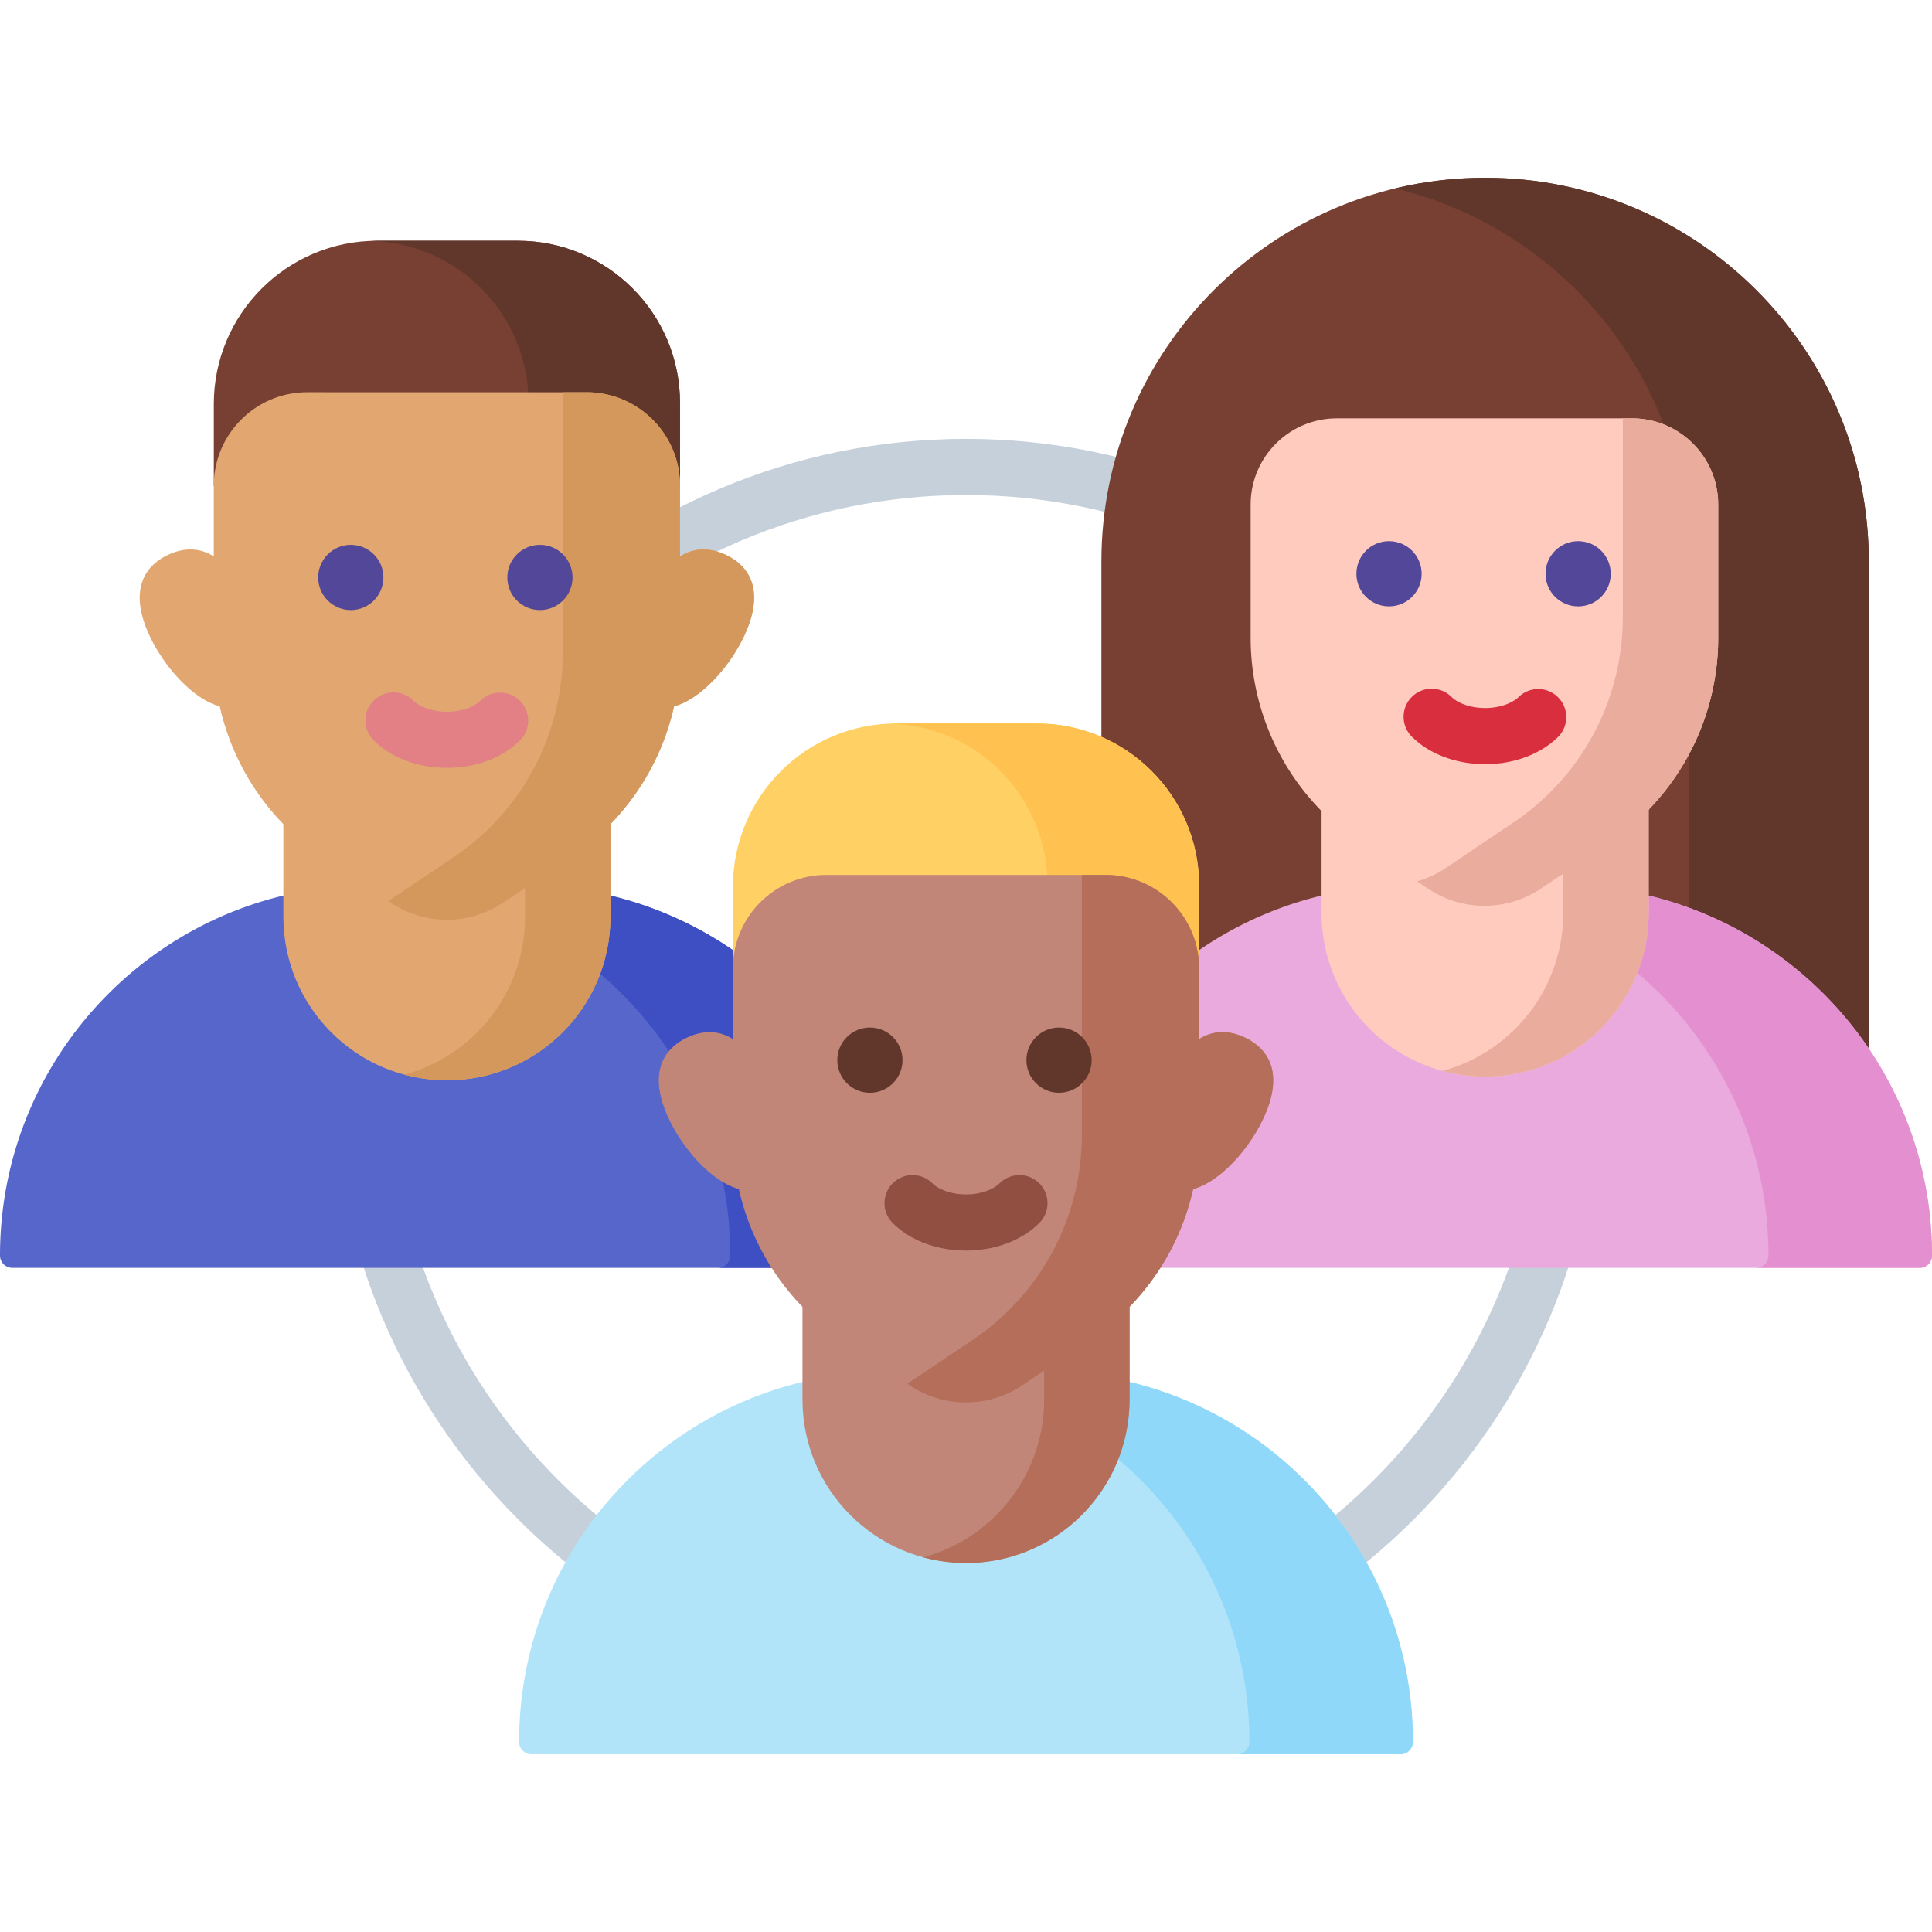 <svg xmlns="http://www.w3.org/2000/svg" version="1.1" xmlns:xlink="http://www.w3.org/1999/xlink" xmlns:svgjs="http://svgjs.com/svgjs" width="512" height="512" x="0" y="0" viewBox="0 0 512 512" style="enable-background:new 0 0 512 512" xml:space="preserve" class="hovered-paths"><g><path fill="#c6d0da" d="M256 451.926c-92.528 0-167.807-75.277-167.807-167.807 0-92.529 75.278-167.806 167.807-167.806s167.806 75.277 167.806 167.806c0 92.53-75.277 167.807-167.806 167.807zm0-320.744c-84.33 0-152.938 68.608-152.938 152.937 0 84.33 68.608 152.938 152.938 152.938 84.329 0 152.937-68.608 152.937-152.938.001-84.329-68.607-152.937-152.937-152.937z" data-original="#c6d0da"></path><path fill="#784033" d="M137.207 63.804H99.959c-23.914 0-43.301 19.386-43.301 43.301v21.627l4 10.16h115.549l4-10.16v-21.927c0-23.749-19.251-43.001-43-43.001z" data-original="#784033"></path><path fill="#61362b" d="M137.207 63.804H99.58c-.409 0-.814.019-1.22.031 23.139.648 41.702 19.595 41.702 42.891v32.165h36.146l4-10.16v-21.927c-.001-23.748-19.252-43-43.001-43z" data-original="#61362b"></path><path fill="#5766cb" d="M233.595 335.991H3.27a3.27 3.27 0 0 1-3.27-3.27c0-54.177 43.919-98.096 98.095-98.096h40.674c54.177 0 98.095 43.919 98.095 98.096a3.268 3.268 0 0 1-3.269 3.27z" data-original="#5766cb"></path><path fill="#3d4fc3" d="M138.77 234.626H98.095c-.445 0-.888.011-1.332.017 53.562.714 96.764 44.347 96.764 98.079a3.27 3.27 0 0 1-3.27 3.27h43.338a3.27 3.27 0 0 0 3.27-3.27c0-54.178-43.919-98.096-98.095-98.096z" data-original="#3d4fc3"></path><path fill="#e2a770" d="M118.433 286.286c-23.935 0-43.338-19.403-43.338-43.338v-59.982h86.676v59.982c-.001 23.935-19.404 43.338-43.338 43.338z" data-original="#e2a770"></path><path fill="#d5985c" d="M139.144 182.965v59.983c0 20.02-13.578 36.86-32.025 41.837a43.382 43.382 0 0 0 11.313 1.501c23.935 0 43.338-19.403 43.338-43.338v-59.983z" data-original="#d5985c"></path><path fill="#e2a770" d="M192.333 147.043c-3.983-1.876-8.216-2.068-12.125.417v-18.729c0-13.686-11.095-24.781-24.781-24.781H81.439c-13.686 0-24.781 11.095-24.781 24.781v18.729c-3.909-2.486-8.142-2.293-12.125-.417-6.776 3.191-10.264 10.036-4.866 21.498 4.205 8.929 12.085 17.008 18.565 18.634a65.283 65.283 0 0 0 27.291 39.944l17.952 12.066a26.813 26.813 0 0 0 29.914 0l5.755-3.868 11.574-11.38s7.921-2.305 11.052-5.532a65.318 65.318 0 0 0 16.863-31.231c6.481-1.625 14.36-9.704 18.565-18.634 5.399-11.46 1.911-18.306-4.865-21.497z" data-original="#e2a770"></path><path fill="#d5985c" d="M192.333 147.043c-3.983-1.876-8.216-2.068-12.125.417v-18.729c0-13.686-11.095-24.781-24.781-24.781h-6.297v68.989a65.28 65.28 0 0 1-28.865 54.18l-17.371 11.676.584.393a26.809 26.809 0 0 0 29.91-.001l17.954-12.068a65.282 65.282 0 0 0 27.291-39.944c6.481-1.625 14.36-9.704 18.565-18.634 5.399-11.461 1.911-18.307-4.865-21.498z" data-original="#d5985c"></path><circle cx="92.969" cy="153.033" r="8.643" fill="#524798" data-original="#524798"></circle><circle cx="143.087" cy="153.033" r="8.643" fill="#524798" data-original="#524798"></circle><path fill="#e28086" d="M118.432 203.488c-7.69 0-14.765-2.657-19.413-7.29a7.433 7.433 0 0 1-.016-10.514 7.433 7.433 0 0 1 10.514-.016c1.366 1.361 4.521 2.951 8.915 2.951 4.396 0 7.55-1.589 8.915-2.951a7.435 7.435 0 0 1 10.499 10.529c-4.646 4.634-11.723 7.291-19.414 7.291z" data-original="#e28086"></path><path fill="#784033" d="M393.567 47.113c-56.158 0-101.683 45.525-101.683 101.682v149.667H495.25V148.796c0-56.158-45.525-101.683-101.683-101.683z" data-original="#784033"></path><path fill="#61362b" d="M393.567 47.113c-8.21 0-16.19.98-23.837 2.817 44.656 10.728 77.846 50.918 77.846 98.866v149.667h47.674V148.796c0-56.158-45.525-101.683-101.683-101.683z" data-original="#61362b"></path><path fill="#eaaadd" d="M508.73 335.991H278.405a3.27 3.27 0 0 1-3.27-3.27c0-54.177 43.919-98.096 98.096-98.096h40.674c54.177 0 98.095 43.919 98.095 98.096a3.27 3.27 0 0 1-3.27 3.27z" data-original="#eaaadd" class=""></path><path fill="#e490d0" d="M413.905 234.626H373.23c-.445 0-.888.011-1.332.017 53.562.714 96.764 44.347 96.764 98.078a3.27 3.27 0 0 1-3.27 3.27h43.338a3.27 3.27 0 0 0 3.27-3.27c0-54.176-43.919-98.095-98.095-98.095z" data-original="#e490d0"></path><path fill="#ffcbbe" d="M393.567 285.308c-23.935 0-43.338-19.403-43.338-43.338v-59.982h86.676v59.982c0 23.935-19.403 43.338-43.338 43.338z" data-original="#ffcbbe" class="hovered-path"></path><path fill="#eaac9d" d="M414.279 181.988v59.983c0 20.02-13.578 36.86-32.025 41.837a43.382 43.382 0 0 0 11.313 1.501c23.935 0 43.338-19.403 43.338-43.338v-59.983z" data-original="#eaac9d"></path><path fill="#ffcbbe" d="M432.484 110.871h-78.191c-12.624 0-22.858 10.234-22.858 22.858v35.305a65.47 65.47 0 0 0 28.948 54.337l18.004 12.101a26.89 26.89 0 0 0 30.001 0l5.89-3.959 10.006-10.288s9.466-3.389 12.62-6.647a65.472 65.472 0 0 0 18.437-45.545v-35.305c.001-12.623-10.233-22.857-22.857-22.857z" data-original="#ffcbbe" class="hovered-path"></path><path fill="#eaac9d" d="M432.484 110.871h-2.427v52.744a65.472 65.472 0 0 1-28.948 54.337l-18.005 12.102a26.847 26.847 0 0 1-7.553 3.512l2.837 1.907a26.889 26.889 0 0 0 30 .001l18.007-12.103a65.466 65.466 0 0 0 28.947-54.335v-35.311c0-12.626-10.234-22.854-22.858-22.854z" data-original="#eaac9d"></path><circle cx="368.104" cy="152.056" r="8.643" fill="#524798" data-original="#524798"></circle><circle cx="418.222" cy="152.056" r="8.643" fill="#524798" data-original="#524798"></circle><path fill="#d82e3d" d="M393.567 202.51c-7.69 0-14.765-2.657-19.413-7.29a7.433 7.433 0 0 1-.016-10.514 7.434 7.434 0 0 1 10.514-.016c1.366 1.361 4.521 2.952 8.915 2.952 4.396 0 7.55-1.589 8.915-2.951a7.436 7.436 0 0 1 10.5 10.529c-4.648 4.633-11.724 7.29-19.415 7.29z" data-original="#d82e3d"></path><path fill="#b1e4f9" d="M371.163 464.887H140.837a3.27 3.27 0 0 1-3.27-3.27c0-54.177 43.919-98.095 98.096-98.095h40.674c54.177 0 98.095 43.919 98.095 98.095a3.268 3.268 0 0 1-3.269 3.27z" data-original="#b1e4f9"></path><path fill="#90d8f9" d="M276.337 363.521h-40.674c-.445 0-.888.011-1.332.017 53.562.714 96.764 44.347 96.764 98.078a3.27 3.27 0 0 1-3.27 3.27h43.338a3.27 3.27 0 0 0 3.27-3.27c0-54.176-43.919-98.095-98.096-98.095z" data-original="#90d8f9"></path><path fill="#ffd064" d="M274.775 191.723h-37.249c-23.914 0-43.301 19.386-43.301 43.301v21.627l5 10.16h114.549l4-10.16v-21.927c.001-23.75-19.251-43.001-42.999-43.001z" data-original="#ffd064"></path><path fill="#ffc250" d="M274.775 191.723h-37.627c-.409 0-.814.019-1.22.031 23.139.648 41.702 19.595 41.702 42.891v32.165h36.146l4-10.16v-21.927c-.001-23.749-19.253-43-43.001-43z" data-original="#ffc250"></path><path fill="#c18678" d="M256 414.204c-23.935 0-43.338-19.403-43.338-43.338v-59.983h86.676v59.983c0 23.935-19.403 43.338-43.338 43.338z" data-original="#c18678" class=""></path><path fill="#b46e59" d="M276.712 310.884v59.983c0 20.02-13.578 36.86-32.025 41.837A43.382 43.382 0 0 0 256 414.205c23.935 0 43.338-19.403 43.338-43.338v-59.983z" data-original="#b46e59" class=""></path><path fill="#c18678" d="M329.9 274.962c-3.983-1.876-8.216-2.068-12.125.417V256.65c0-13.686-11.095-24.781-24.781-24.781h-73.987c-13.686 0-24.781 11.095-24.781 24.781v18.729c-3.909-2.486-8.142-2.293-12.125-.417-6.776 3.191-10.264 10.036-4.866 21.498 4.205 8.929 12.085 17.008 18.565 18.634a65.283 65.283 0 0 0 27.291 39.944l17.952 12.066a26.813 26.813 0 0 0 29.914 0l5.755-3.868 10.085-10.205s9.41-3.48 12.541-6.706a65.32 65.32 0 0 0 16.863-31.232c6.481-1.625 14.36-9.704 18.565-18.634 5.398-11.461 1.91-18.306-4.866-21.497z" data-original="#c18678" class=""></path><circle cx="230.537" cy="280.952" r="8.643" fill="#61362b" data-original="#61362b"></circle><path fill="#b46e59" d="M329.9 274.962c-3.983-1.876-8.216-2.068-12.125.417V256.65c0-13.686-11.095-24.781-24.781-24.781h-6.297v68.989a65.28 65.28 0 0 1-28.865 54.18l-17.371 11.676.584.393a26.809 26.809 0 0 0 29.91-.001l17.954-12.068a65.282 65.282 0 0 0 27.291-39.944c6.481-1.625 14.36-9.704 18.565-18.634 5.399-11.462 1.911-18.307-4.865-21.498z" data-original="#b46e59" class=""></path><circle cx="280.655" cy="280.952" r="8.643" fill="#61362b" data-original="#61362b"></circle><path fill="#904f40" d="M256 331.406c-7.69 0-14.766-2.657-19.413-7.289a7.433 7.433 0 0 1-.016-10.514 7.433 7.433 0 0 1 10.514-.016c1.366 1.361 4.52 2.951 8.915 2.951s7.549-1.589 8.915-2.951a7.434 7.434 0 1 1 10.498 10.53c-4.647 4.632-11.723 7.289-19.413 7.289z" data-original="#904f40" class=""></path></g></svg>